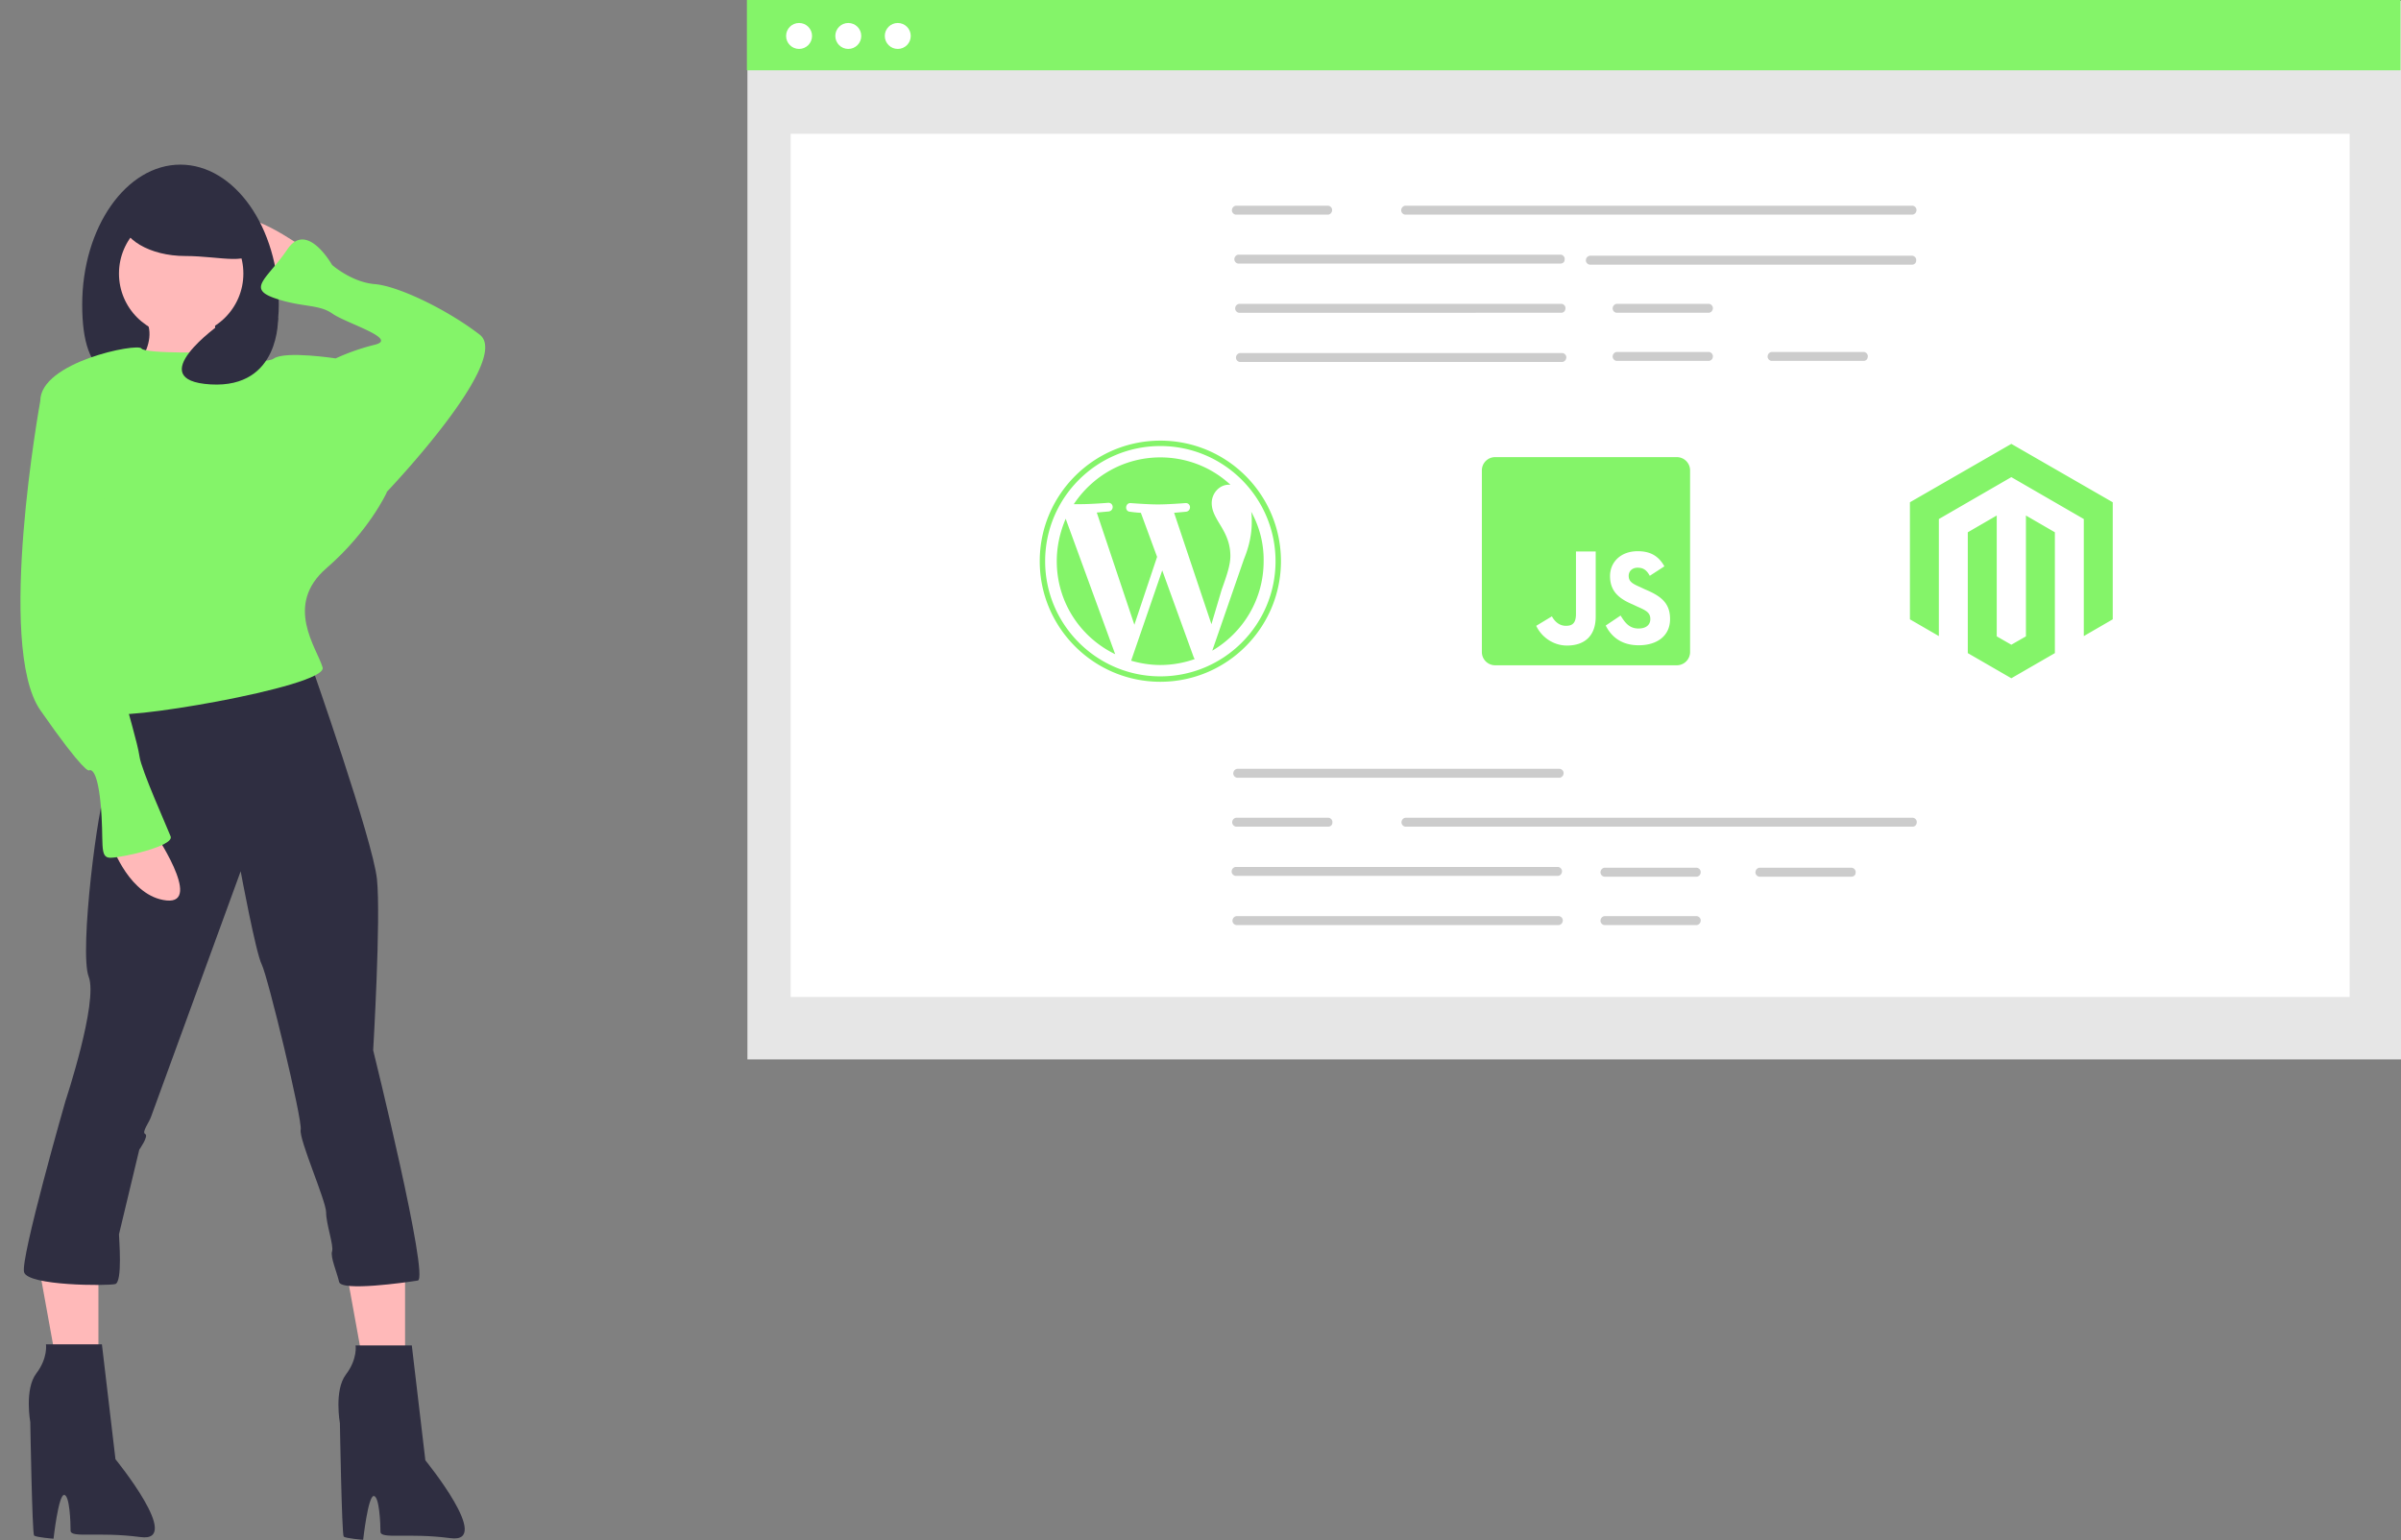 <svg xmlns="http://www.w3.org/2000/svg" viewBox="0 0 887.9 569.7" xmlns:v="https://vecta.io/nano"><rect x="0" y="0" width="887.9" height="569.7" fill="#808080" stroke="none"/><path d="M276.4.3h611.5v391.6H276.4z" fill="#e6e6e6"/><path d="M292.4 49.5h576.5v319.3H292.4z" fill="#fff"/><path d="M276.2 0h611.5v26H276.2z" fill="#84f469"/><g fill="#fff"><circle cx="295.5" cy="13.3" r="4.8"/><circle cx="313.7" cy="13.3" r="4.8"/><circle cx="332" cy="13.3" r="4.8"/></g><path d="M707.3 79.4H519.6c-.9-.1-1.6-1-1.4-1.9a1.7 1.7 0 0 1 1.4-1.4h187.7c.9.1 1.6 1 1.4 1.9a1.7 1.7 0 0 1-1.4 1.4zM577.2 97.5H457.9c-.9-.1-1.6-1-1.4-1.9a1.7 1.7 0 0 1 1.4-1.4h119.3c.9.1 1.6 1 1.4 1.9 0 .8-.6 1.3-1.4 1.4zm130.1.4H587.9c-.9-.1-1.6-1-1.4-1.9a1.7 1.7 0 0 1 1.4-1.4h119.3c.9.1 1.6 1 1.4 1.9 0 .7-.6 1.3-1.3 1.4zm-129.8 17.8H458.2c-.9-.1-1.6-1-1.4-1.9a1.7 1.7 0 0 1 1.4-1.4h119.3c.9.1 1.6 1 1.4 1.9-.1.7-.6 1.3-1.4 1.4zm.3 18.2H458.5c-.9-.1-1.6-1-1.4-1.9a1.7 1.7 0 0 1 1.4-1.4h119.3c.9.1 1.6 1 1.4 1.9a1.7 1.7 0 0 1-1.4 1.4zm54.2-18.2h-34.2c-.9-.1-1.6-1-1.4-1.9a1.7 1.7 0 0 1 1.4-1.4H632c.9.1 1.6 1 1.4 1.9a1.7 1.7 0 0 1-1.4 1.4h0zm0 17.8h-34.2c-.9-.1-1.6-1-1.4-1.9a1.7 1.7 0 0 1 1.4-1.4H632c.9.1 1.6 1 1.4 1.9-.1.8-.7 1.3-1.4 1.4h0zm57.3 0h-34.2c-.9-.1-1.6-1-1.4-1.9a1.7 1.7 0 0 1 1.4-1.4h34.2c.9.1 1.6 1 1.4 1.9-.1.8-.6 1.3-1.4 1.4zM491.2 79.4H457c-.9-.1-1.6-1-1.4-1.9a1.7 1.7 0 0 1 1.4-1.4h34.2c.9.1 1.6 1 1.4 1.9a1.7 1.7 0 0 1-1.4 1.4zm85.6 208.3H457.5c-.9-.1-1.6-1-1.4-1.9a1.7 1.7 0 0 1 1.4-1.4h119.3c.9.1 1.6 1 1.4 1.9a1.7 1.7 0 0 1-1.4 1.4h0zm-.6 36.3H456.9c-.9-.1-1.6-1-1.4-1.9a1.7 1.7 0 0 1 1.4-1.4h119.3c.9.1 1.6 1 1.4 1.9-.1.7-.6 1.3-1.4 1.4zm.3 18.2H457.2c-.9-.1-1.6-1-1.4-1.9a1.7 1.7 0 0 1 1.4-1.4h119.3c.9.1 1.6 1 1.4 1.9a1.7 1.7 0 0 1-1.4 1.4h0zm51-17.9h-34.2c-.9-.1-1.6-1-1.4-1.9a1.7 1.7 0 0 1 1.4-1.4h34.2c.9.1 1.6 1 1.4 1.9-.1.8-.7 1.3-1.4 1.4h0zm0 17.9h-34.2c-.9-.1-1.6-1-1.4-1.9a1.7 1.7 0 0 1 1.4-1.4h34.2c.9.1 1.6 1 1.4 1.9a1.7 1.7 0 0 1-1.4 1.4h0zm57.3-17.9h-34.2c-.9-.1-1.6-1-1.4-1.9a1.7 1.7 0 0 1 1.4-1.4h34.2c.9.1 1.6 1 1.4 1.9 0 .8-.6 1.3-1.4 1.4zm22.6-18.5H519.7c-.9-.1-1.6-1-1.4-1.9a1.7 1.7 0 0 1 1.4-1.4h187.7c.9.1 1.6 1 1.4 1.9-.1.8-.6 1.3-1.4 1.4zm-216.1 0h-34.2c-.9-.1-1.6-1-1.4-1.9a1.7 1.7 0 0 1 1.4-1.4h34.2c.9.1 1.6 1 1.4 1.9 0 .8-.6 1.3-1.4 1.4z" fill="#ccc"/><path d="M149.8 461v50.1h-14.3l-9.5-52.5zm-113.4 0v50.1H22.1l-9.5-52.5zM112 91.5S89 75 86.1 82.9s17.3 22.3 17.3 22.3l8.6-13.7z" fill="#ffb9b9"/><path d="M30.4 112.7c0 28.6 12.3 29.5 32.4 29.5s40.3-.9 40.3-29.5-16.4-51.8-36.4-51.8-36.3 23.2-36.3 51.8z" fill="#2f2e41"/><path d="M79.6 112.3s-2.9 21.6 10.8 23-44.6 5.8-44.6 5.8 15.1-13.7 7.2-24.5 26.6-4.3 26.6-4.3z" fill="#ffb9b9"/><path d="M152.3 497.8l5 42.4s25.2 30.9 9.3 28.8-25.9.5-25.9-2.4-.4-13.2-2.5-13.2-3.9 16.2-3.9 16.2-6.5-.5-7.2-1.2-1.4-41.9-1.4-41.9-2.2-12.2 2.2-18 3.6-10.8 3.6-10.8h20.8v.1h0zm-114.6-.4l5 42.4s25.2 30.9 9.3 28.8-25.9.5-25.9-2.4-.3-13.2-2.4-13.2-3.9 16.2-3.9 16.2-6.5-.5-7.2-1.2-1.4-41.9-1.4-41.9-2.2-12.2 2.2-18 3.6-10.8 3.6-10.8h20.7v.1zm77.2-252s23 65.4 24.5 79.8-1.4 63.3-1.4 63.3 20.9 84.5 16.5 85.2-28.3 4.1-29.1.5-3.3-9.2-2.6-11.3-2.2-10.1-2.2-14.4-10.1-27-9.4-30.6-12.2-56.8-14.4-61.1-7.8-34.5-7.8-34.5L55.9 413c-.7 2.2-3.6 5.8-2.2 6.5s-2.2 5.8-2.2 5.8L44 456.6c0 1.5 1.4 17.7-1.4 18.4s-32.3.7-33.7-4.4 15.3-63.3 15.3-63.3 12.2-36.7 8.6-46 3.6-65.4 6.5-69.8 3.6-30.2 3.6-30.2l72-15.9z" fill="#2f2e41"/><circle cx="67" cy="101.2" r="23" fill="#ffb9b9"/><g fill="#84f469"><path d="M79.6 130.3s-25.9.7-27.3-1.4-37.4 5-37.4 19.4 20.9 70.5 20.9 70.5 7.9 40.3 5.8 44.6 79.8-9.3 77.7-16.5-14.4-23 1.4-36.7 22.3-28 22.3-28l-18.7-49.6s-18.7-2.9-23 0-21.7-2.3-21.7-2.3z"/><path d="M137.9 185.7l5-3.6s46.7-48.9 34.5-58.3-30.2-18-38.8-18.7-15.8-7.1-15.8-7.1-9.3-16.5-16.5-5.8-15.1 14.4-5 18 16.5 2.2 21.6 5.8 24.5 9.3 15.8 11.5a81.83 81.83 0 0 0-14.4 5L115 149l22.9 36.7z"/></g><path d="M56.6 307.2s18.7 27.3 5 25.9C48 331.7 41.5 313 41.5 313l15.1-5.8z" fill="#ffb9b9"/><path d="M19.9 144.7l-5 3.6s-16.5 90.6 0 114.4c16.5 23.7 18 22.3 18 22.3s2.9-2.2 4.3 12.2-.7 20.1 3.6 20.1 23.7-4.3 22.3-7.9-10.8-24.5-11.5-29.5-4.3-16.5-5.8-23c-1.4-6.5 6.5-10.1 2.9-23.7S40.1 195 40.1 190s-20.2-45.3-20.2-45.3z" fill="#84f469"/><path d="M44.8 80.7c0 7.7 10.6 14 23.7 14s25.2 4.1 25.2-3.6-12.1-24.4-25.2-24.4-23.7 6.2-23.7 14zm58 36.9s1 26.1-24.9 24.6 3.5-22.3 3.5-22.3l21.4-2.3z" fill="#2f2e41"/><path d="M390.8 207.6c0 15.2 8.8 28.2 21.6 34.4l-18.3-50.1c-2.1 4.9-3.3 10.2-3.3 15.7h0zm64.2-1.9c0-4.7-1.7-8-3.2-10.6-1.9-3.2-3.7-5.8-3.7-9 0-3.5 2.7-6.8 6.4-6.8h.5c-6.8-6.3-15.9-10.1-25.9-10.1-13.4 0-25.1 6.9-32 17.3h2.5c4 0 10.2-.5 10.2-.5 2.1-.1 2.3 2.9.2 3.2l-4.4.4 13.9 41.5 8.4-25.1-6-16.3c-2.1-.1-4-.4-4-.4-2.1-.1-1.8-3.3.2-3.2 0 0 6.3.5 10.1.5 4 0 10.2-.5 10.2-.5 2.1-.1 2.3 2.9.2 3.2l-4.4.4 13.8 41.2 3.8-12.8c1.9-5.3 3.2-9.1 3.2-12.4h0zm-25.2 5.3l-11.5 33.4c3.4 1 7.1 1.6 10.8 1.6 4.4 0 8.8-.8 12.7-2.2-.1-.2-.2-.4-.3-.5L429.8 211h0zm32.9-21.7c.2 1.2.2 2.5.2 3.9 0 3.9-.7 8.3-2.9 13.7l-11.7 33.8c11.4-6.7 19-19 19-33.1.1-6.6-1.6-12.9-4.6-18.3h0zM429.1 163c-24.6 0-44.6 20-44.6 44.6s20 44.6 44.6 44.6 44.6-20 44.6-44.6-19.9-44.6-44.6-44.6h0zm0 87.2c-23.5 0-42.6-19.1-42.6-42.6s19.1-42.6 42.6-42.6 42.6 19.1 42.6 42.6-19.1 42.6-42.6 42.6h0zm314.7-86l-37.5 21.6v43.3l10.7 6.2V192l26.8-15.5 26.8 15.5v43.3l10.7-6.2v-43.3l-37.5-21.6zm-5.4 26.5l-10.7 6.2v44.7l16.1 9.3 16.1-9.3v-44.7l-10.7-6.2v44.7l-5.4 3.1-5.4-3.1v-44.7h0zm-118.3-21.6h-67.2a4.91 4.91 0 0 0-4.9 4.9v67.2a4.91 4.91 0 0 0 4.9 4.9h67.2a4.91 4.91 0 0 0 4.9-4.9V174a4.91 4.91 0 0 0-4.9-4.9zm-30 59c0 7.3-4.3 10.7-10.6 10.7-5.7 0-9.8-3.8-11.4-7.3l5.8-3.5c1.1 2 2.8 3.5 5.2 3.5 2.3 0 3.7-.9 3.7-4.4V204h7.3v24.1zm15.9 10.6c-6.5 0-10.2-3.3-12.2-7.3l5.5-3.7c1.5 2.4 3.1 4.8 6.6 4.8 2.9 0 4.4-1.4 4.4-3.5 0-2.4-1.6-3.2-4.8-4.6l-1.7-.8c-5-2.1-8.4-4.8-8.4-10.5 0-5.2 4-9.2 10.2-9.2 4.4 0 7.6 1.5 9.9 5.6l-5.4 3.5c-1.2-2.2-2.5-3-4.5-3s-3.3 1.3-3.3 3c0 2.1 1.3 2.9 4.3 4.2l1.7.8c6 2.5 9.3 5.1 9.3 11 0 6.3-4.9 9.7-11.6 9.7z" fill="#84f469"/></svg>